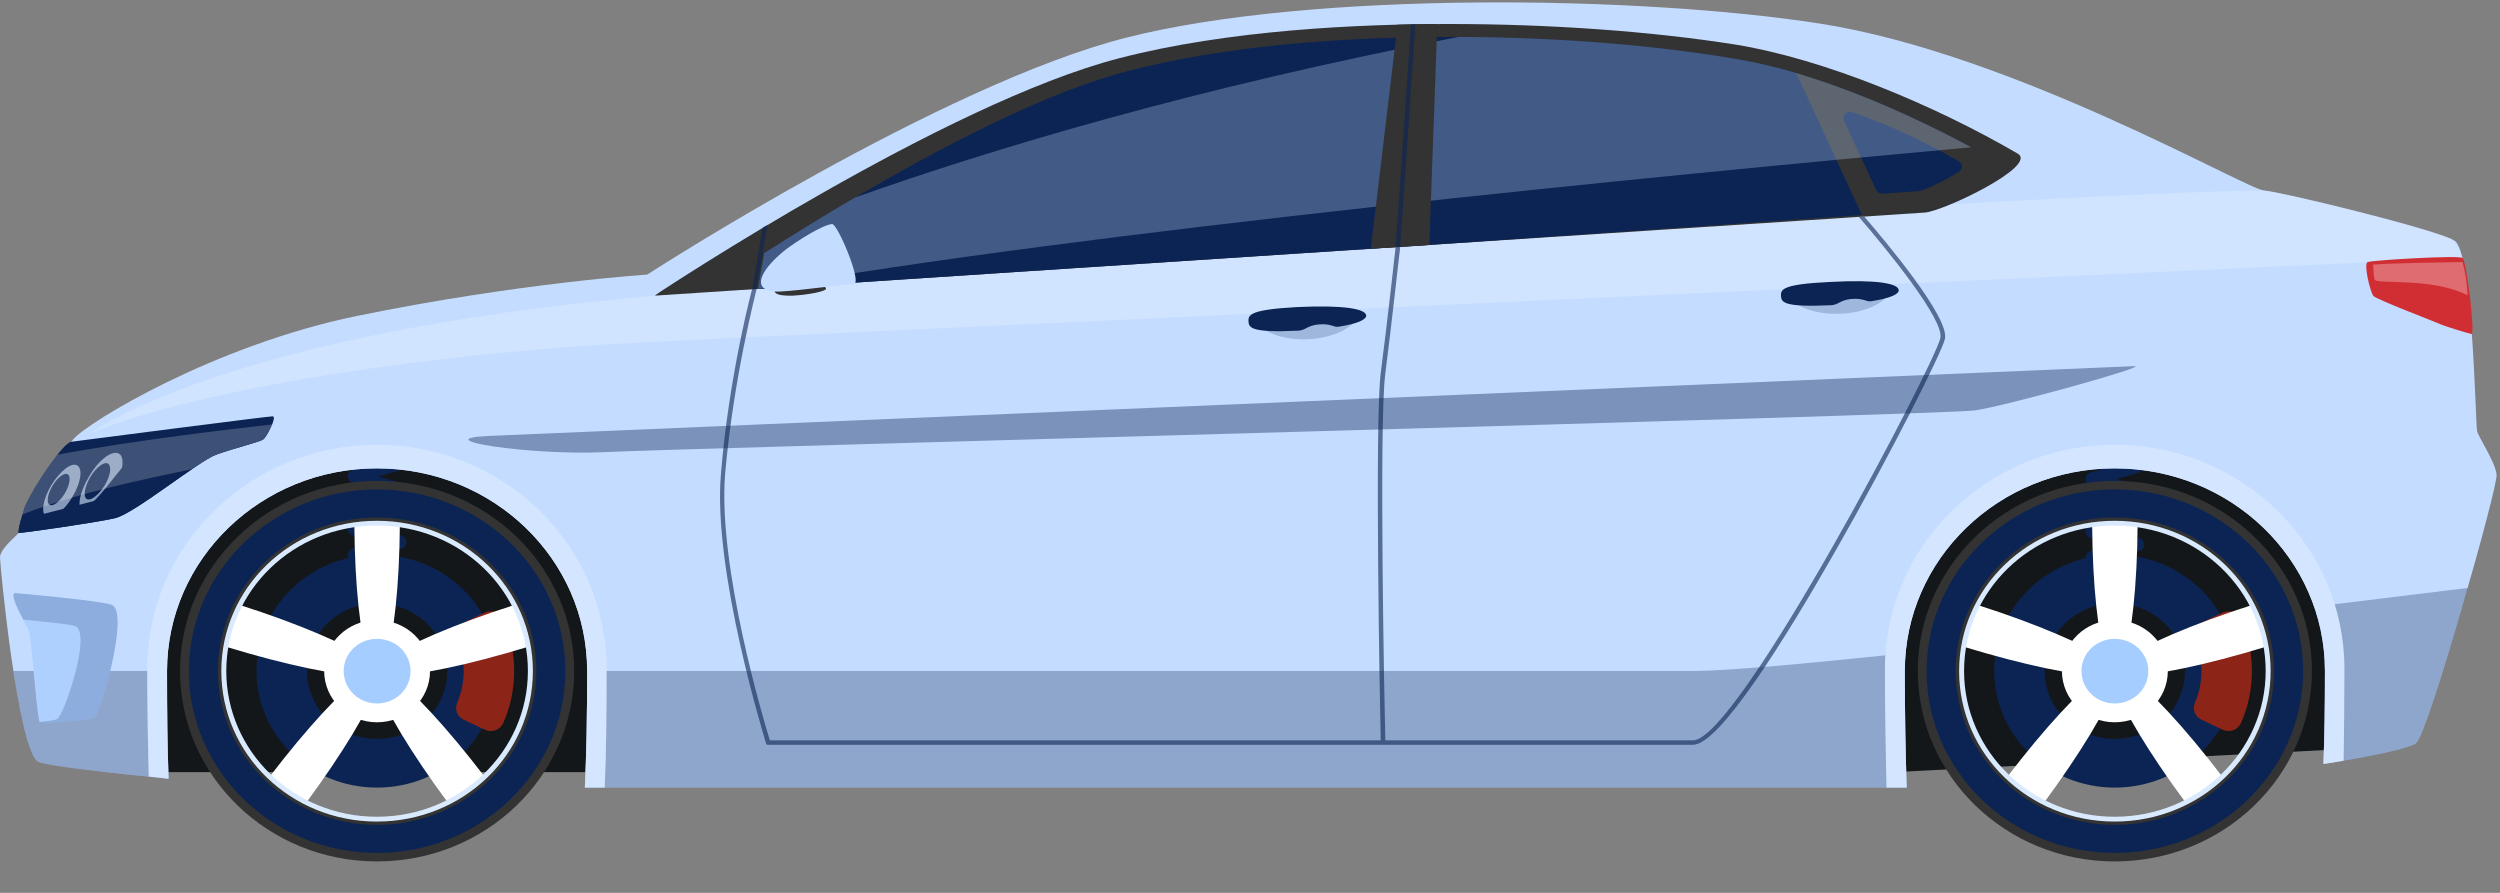 <svg width="70" height="25" viewBox="0 0 70 25" fill="none" xmlns="http://www.w3.org/2000/svg">
<rect x="0" y="0" width="70" height="25" fill="#808080" stroke="none"/>
<g clip-path="url(#clip0_813_2292)">
<path d="M4.453 21.464L4.581 21.619H16.569H53.046L65.344 20.989V12.68H4.453V21.464Z" fill="#13171A"/>
<path d="M9.879 14.985L11.121 15.346C11.228 15.377 11.335 15.326 11.367 15.222C11.399 15.129 11.335 15.026 11.238 14.995L9.997 14.633C9.89 14.602 9.783 14.654 9.751 14.757C9.718 14.85 9.783 14.954 9.879 14.985Z" fill="#0C2453"/>
<path d="M11.238 15.357L9.997 15.718C9.89 15.749 9.783 15.687 9.751 15.594C9.718 15.491 9.783 15.388 9.879 15.357L11.121 14.995C11.228 14.964 11.335 15.026 11.367 15.119C11.399 15.222 11.335 15.326 11.238 15.357Z" fill="#0C2453"/>
<path d="M9.879 14.251L11.121 14.612C11.228 14.643 11.335 14.592 11.367 14.488C11.399 14.395 11.335 14.292 11.238 14.261L9.997 13.899C9.89 13.868 9.783 13.92 9.751 14.023C9.718 14.116 9.783 14.22 9.879 14.251Z" fill="#0C2453"/>
<path d="M11.238 14.623L9.997 14.984C9.89 15.015 9.783 14.953 9.751 14.86C9.718 14.757 9.783 14.654 9.879 14.623L11.121 14.261C11.228 14.23 11.335 14.292 11.367 14.385C11.399 14.488 11.335 14.592 11.238 14.623Z" fill="#0C2453"/>
<path d="M9.879 13.517L11.121 13.879C11.228 13.91 11.335 13.858 11.367 13.755C11.399 13.662 11.335 13.558 11.238 13.527L9.997 13.166C9.89 13.135 9.783 13.186 9.751 13.29C9.718 13.383 9.783 13.486 9.879 13.517Z" fill="#0C2453"/>
<path d="M11.238 13.889L9.997 14.251C9.89 14.282 9.783 14.22 9.751 14.127C9.718 14.023 9.783 13.92 9.879 13.889L11.121 13.527C11.228 13.496 11.335 13.558 11.367 13.651C11.399 13.755 11.335 13.858 11.238 13.889Z" fill="#0C2453"/>
<path d="M9.879 12.783L11.121 13.145C11.228 13.176 11.335 13.124 11.367 13.021C11.399 12.928 11.335 12.825 11.238 12.794L9.997 12.432C9.89 12.401 9.783 12.453 9.751 12.556C9.718 12.649 9.783 12.752 9.879 12.783Z" fill="#0C2453"/>
<path d="M11.238 13.155L9.997 13.517C9.89 13.548 9.783 13.486 9.751 13.393C9.718 13.29 9.783 13.186 9.879 13.155L11.121 12.794C11.228 12.763 11.335 12.825 11.367 12.918C11.399 13.021 11.335 13.124 11.238 13.155Z" fill="#0C2453"/>
<path fill-rule="evenodd" clip-rule="evenodd" d="M13.936 18.788C13.936 20.596 12.427 22.053 10.554 22.053C8.691 22.053 7.182 20.596 7.182 18.788C7.182 16.989 8.691 15.532 10.554 15.532C12.427 15.532 13.936 16.989 13.936 18.788ZM12.523 18.788C12.523 17.744 11.645 16.896 10.554 16.896C9.473 16.896 8.595 17.744 8.595 18.788C8.595 19.842 9.473 20.689 10.554 20.689C11.645 20.689 12.523 19.842 12.523 18.788Z" fill="#0C2453"/>
<path d="M12.983 18.787C12.983 19.108 12.919 19.407 12.801 19.676C12.726 19.862 12.801 20.069 12.983 20.151L13.572 20.43C13.765 20.523 14 20.441 14.086 20.255C14.289 19.8 14.396 19.314 14.396 18.787C14.396 18.271 14.289 17.785 14.086 17.33C14 17.144 13.765 17.062 13.572 17.155L12.983 17.434C12.801 17.516 12.726 17.723 12.801 17.899C12.919 18.178 12.983 18.477 12.983 18.787Z" fill="#8C2418"/>
<path fill-rule="evenodd" clip-rule="evenodd" d="M16.077 18.787C16.077 21.733 13.604 24.12 10.554 24.12C7.514 24.12 5.042 21.733 5.042 18.787C5.042 15.852 7.514 13.465 10.554 13.465C13.604 13.465 16.077 15.852 16.077 18.787ZM14.889 18.787C14.889 16.483 12.951 14.612 10.554 14.612C8.167 14.612 6.23 16.483 6.23 18.787C6.23 21.102 8.167 22.973 10.554 22.973C12.951 22.973 14.889 21.102 14.889 18.787Z" fill="#333333"/>
<path fill-rule="evenodd" clip-rule="evenodd" d="M10.554 23.882C7.653 23.882 5.288 21.598 5.288 18.788C5.288 15.987 7.653 13.703 10.554 13.703C13.465 13.703 15.83 15.987 15.83 18.788C15.83 21.598 13.465 23.882 10.554 23.882ZM10.554 14.489C8.103 14.489 6.101 16.421 6.101 18.788C6.101 21.164 8.103 23.097 10.554 23.097C13.015 23.097 15.017 21.164 15.017 18.788C15.017 16.421 13.015 14.489 10.554 14.489Z" fill="#0C2453"/>
<path d="M12.041 18.787C12.041 19.583 11.378 20.224 10.554 20.224C9.74 20.224 9.077 19.583 9.077 18.787C9.077 18.002 9.74 17.361 10.554 17.361C11.378 17.361 12.041 18.002 12.041 18.787Z" fill="white"/>
<path d="M14.407 16.938C12.726 17.475 11.345 18.074 10.8 18.467C11.024 17.847 11.185 16.4 11.196 14.685C10.989 14.65 10.775 14.633 10.553 14.633C10.339 14.633 10.129 14.65 9.922 14.685C9.933 16.4 10.093 17.847 10.318 18.467C9.772 18.074 8.391 17.475 6.711 16.938C6.518 17.299 6.39 17.692 6.315 18.105C8.006 18.622 9.483 18.932 10.168 18.911C9.612 19.283 8.595 20.379 7.546 21.753C7.846 22.043 8.188 22.28 8.573 22.477C9.601 21.081 10.361 19.821 10.553 19.19C10.757 19.821 11.506 21.081 12.544 22.477C12.93 22.28 13.272 22.043 13.572 21.753C12.523 20.379 11.506 19.283 10.95 18.911C11.624 18.932 13.112 18.622 14.803 18.105C14.728 17.692 14.599 17.299 14.407 16.938Z" fill="white"/>
<path d="M11.496 18.788C11.496 19.294 11.078 19.697 10.554 19.697C10.04 19.697 9.623 19.294 9.623 18.788C9.623 18.291 10.04 17.888 10.554 17.888C11.078 17.888 11.496 18.291 11.496 18.788Z" fill="#A6CDFF"/>
<path fill-rule="evenodd" clip-rule="evenodd" d="M14.921 18.788C14.921 21.123 12.973 23.004 10.553 23.004C8.145 23.004 6.197 21.123 6.197 18.788C6.197 16.462 8.145 14.582 10.553 14.582C12.973 14.582 14.921 16.462 14.921 18.788ZM14.781 18.788C14.781 16.535 12.887 14.716 10.553 14.716C8.22 14.716 6.336 16.535 6.336 18.788C6.336 21.04 8.22 22.869 10.553 22.869C12.887 22.869 14.781 21.04 14.781 18.788Z" fill="#D9EAFF"/>
<path d="M58.537 15.057L59.778 15.418C59.885 15.45 59.992 15.398 60.025 15.294C60.057 15.191 59.992 15.088 59.896 15.067L58.654 14.706C58.547 14.675 58.44 14.726 58.408 14.829C58.376 14.922 58.44 15.026 58.537 15.057Z" fill="#0C2453"/>
<path d="M59.896 15.429L58.654 15.79C58.547 15.811 58.44 15.759 58.408 15.656C58.376 15.563 58.44 15.46 58.537 15.429L59.778 15.067C59.885 15.036 59.992 15.098 60.025 15.191C60.057 15.294 59.992 15.398 59.896 15.429Z" fill="#0C2453"/>
<path d="M58.537 14.323L59.778 14.685C59.885 14.716 59.992 14.664 60.025 14.561C60.057 14.457 59.992 14.354 59.896 14.334L58.654 13.972C58.547 13.941 58.44 13.992 58.408 14.096C58.376 14.189 58.44 14.292 58.537 14.323Z" fill="#0C2453"/>
<path d="M59.896 14.695L58.654 15.057C58.547 15.078 58.44 15.026 58.408 14.933C58.376 14.829 58.44 14.726 58.537 14.695L59.778 14.334C59.885 14.303 59.992 14.364 60.025 14.457C60.057 14.561 59.992 14.664 59.896 14.695Z" fill="#0C2453"/>
<path d="M58.537 13.589L59.778 13.951C59.885 13.982 59.992 13.93 60.025 13.827C60.057 13.724 59.992 13.62 59.896 13.6L58.654 13.238C58.547 13.207 58.44 13.259 58.408 13.362C58.376 13.455 58.44 13.558 58.537 13.589Z" fill="#0C2453"/>
<path d="M59.896 13.961L58.654 14.323C58.547 14.344 58.44 14.292 58.408 14.199C58.376 14.096 58.44 13.992 58.537 13.961L59.778 13.6C59.885 13.569 59.992 13.631 60.025 13.724C60.057 13.827 59.992 13.93 59.896 13.961Z" fill="#0C2453"/>
<path d="M58.537 12.856L59.778 13.217C59.885 13.248 59.992 13.197 60.025 13.093C60.057 12.99 59.992 12.887 59.896 12.866L58.654 12.504C58.547 12.473 58.44 12.525 58.408 12.628C58.376 12.721 58.44 12.825 58.537 12.856Z" fill="#0C2453"/>
<path d="M59.896 13.228L58.654 13.589C58.547 13.61 58.44 13.558 58.408 13.465C58.376 13.362 58.44 13.259 58.537 13.228L59.778 12.866C59.885 12.835 59.992 12.897 60.025 12.99C60.057 13.093 59.992 13.197 59.896 13.228Z" fill="#0C2453"/>
<path fill-rule="evenodd" clip-rule="evenodd" d="M62.593 18.788C62.593 20.596 61.084 22.053 59.211 22.053C57.349 22.053 55.839 20.596 55.839 18.788C55.839 16.989 57.349 15.532 59.211 15.532C61.084 15.532 62.593 16.989 62.593 18.788ZM61.18 18.788C61.18 17.744 60.303 16.896 59.211 16.896C58.13 16.896 57.252 17.744 57.252 18.788C57.252 19.842 58.13 20.689 59.211 20.689C60.303 20.689 61.18 19.842 61.18 18.788Z" fill="#0C2453"/>
<path d="M61.64 18.787C61.64 19.108 61.576 19.407 61.459 19.676C61.384 19.862 61.459 20.069 61.64 20.151L62.229 20.43C62.422 20.523 62.657 20.441 62.743 20.255C62.946 19.8 63.053 19.314 63.053 18.787C63.053 18.271 62.946 17.785 62.743 17.33C62.657 17.144 62.422 17.062 62.229 17.155L61.64 17.434C61.459 17.516 61.384 17.723 61.459 17.899C61.576 18.178 61.64 18.477 61.64 18.787Z" fill="#8C2418"/>
<path fill-rule="evenodd" clip-rule="evenodd" d="M64.734 18.787C64.734 21.733 62.261 24.12 59.211 24.12C56.171 24.12 53.699 21.733 53.699 18.787C53.699 15.852 56.171 13.465 59.211 13.465C62.261 13.465 64.734 15.852 64.734 18.787ZM63.546 18.787C63.546 16.483 61.608 14.612 59.211 14.612C56.824 14.612 54.887 16.483 54.887 18.787C54.887 21.102 56.824 22.973 59.211 22.973C61.608 22.973 63.546 21.102 63.546 18.787Z" fill="#333333"/>
<path fill-rule="evenodd" clip-rule="evenodd" d="M59.211 23.882C56.31 23.882 53.945 21.598 53.945 18.788C53.945 15.987 56.31 13.703 59.211 13.703C62.122 13.703 64.488 15.987 64.488 18.788C64.488 21.598 62.122 23.882 59.211 23.882ZM59.211 14.489C56.76 14.489 54.758 16.421 54.758 18.788C54.758 21.164 56.76 23.097 59.211 23.097C61.673 23.097 63.674 21.164 63.674 18.788C63.674 16.421 61.673 14.489 59.211 14.489Z" fill="#0C2453"/>
<path d="M60.699 18.787C60.699 19.583 60.035 20.224 59.211 20.224C58.398 20.224 57.734 19.583 57.734 18.787C57.734 18.002 58.398 17.361 59.211 17.361C60.035 17.361 60.699 18.002 60.699 18.787Z" fill="white"/>
<path d="M63.064 16.938C61.384 17.475 60.003 18.074 59.457 18.467C59.682 17.847 59.843 16.4 59.853 14.685C59.647 14.65 59.432 14.633 59.211 14.633C58.997 14.633 58.787 14.65 58.58 14.685C58.59 16.4 58.751 17.847 58.976 18.467C58.43 18.074 57.049 17.475 55.369 16.938C55.176 17.299 55.048 17.692 54.973 18.105C56.664 18.622 58.141 18.932 58.826 18.911C58.269 19.283 57.252 20.379 56.203 21.753C56.503 22.043 56.846 22.28 57.231 22.477C58.259 21.081 59.019 19.821 59.211 19.19C59.415 19.821 60.164 21.081 61.202 22.477C61.587 22.28 61.93 22.043 62.23 21.753C61.181 20.379 60.164 19.283 59.607 18.911C60.282 18.932 61.769 18.622 63.46 18.105C63.386 17.692 63.257 17.299 63.064 16.938Z" fill="white"/>
<path d="M60.153 18.788C60.153 19.294 59.735 19.697 59.211 19.697C58.697 19.697 58.28 19.294 58.28 18.788C58.28 18.291 58.697 17.888 59.211 17.888C59.735 17.888 60.153 18.291 60.153 18.788Z" fill="#A6CDFF"/>
<path fill-rule="evenodd" clip-rule="evenodd" d="M63.578 18.788C63.578 21.123 61.63 23.004 59.211 23.004C56.803 23.004 54.855 21.123 54.855 18.788C54.855 16.462 56.803 14.582 59.211 14.582C61.63 14.582 63.578 16.462 63.578 18.788ZM63.439 18.788C63.439 16.535 61.545 14.716 59.211 14.716C56.878 14.716 54.994 16.535 54.994 18.788C54.994 21.04 56.878 22.869 59.211 22.869C61.545 22.869 63.439 21.04 63.439 18.788Z" fill="#D9EAFF"/>
<path d="M69.904 13.29C69.871 12.938 69.401 12.246 69.358 12.07C69.315 11.895 69.24 7.037 68.726 6.738C68.223 6.428 63.899 5.374 63.385 5.332C62.882 5.291 56.353 1.498 50.959 0.661C45.928 -0.124 36.755 -0.258 31.575 1.044C26.384 2.346 18.121 7.689 18.121 7.689C18.121 7.689 14.546 7.916 9.997 8.846C6.015 9.662 2.462 11.812 2.044 12.308C1.627 12.793 0.578 14.85 0.524 14.922C0.471 14.995 0 15.367 0 15.604C0 15.832 0.514 21.143 1.092 21.34C1.391 21.453 3.147 21.65 4.72 21.805C4.688 20.927 4.677 19.924 4.677 18.787C4.677 15.656 7.31 13.114 10.553 13.114C13.807 13.114 16.44 15.656 16.44 18.787C16.44 20.048 16.419 21.123 16.376 22.053C26.93 22.053 44.119 22.053 53.388 22.053C53.356 21.113 53.335 20.027 53.335 18.787C53.335 15.656 55.968 13.114 59.211 13.114C62.465 13.114 65.098 15.656 65.098 18.787C65.098 19.759 65.087 20.627 65.055 21.392C66.414 21.174 67.528 20.947 67.667 20.792C68.02 20.399 69.947 13.631 69.904 13.29Z" fill="#C4DCFF"/>
<g style="mix-blend-mode:overlay" opacity="0.2">
<path d="M2.547 12.122C5.63 10.872 12.041 9.88 18.131 9.58C22.359 9.363 68.951 7.224 68.951 7.224C68.951 7.21 68.947 7.2 68.94 7.193C68.919 7.12 68.855 6.924 68.641 6.686C67.849 6.335 63.878 5.374 63.385 5.333C58.173 5.364 31.511 7.12 18.335 8.278C6.229 9.342 2.547 12.122 2.547 12.122Z" fill="white"/>
</g>
<g style="mix-blend-mode:overlay" opacity="0.3">
<path d="M0.375 18.787C0.567 20.058 0.824 21.247 1.092 21.34C1.391 21.454 3.147 21.65 4.72 21.805C4.688 20.927 4.677 19.924 4.677 18.787C2.012 18.787 0.375 18.787 0.375 18.787Z" fill="#0C2453"/>
<path d="M69.101 16.462C69.101 16.462 67.324 16.679 64.788 16.989C64.991 17.558 65.098 18.157 65.098 18.787C65.098 19.759 65.087 20.627 65.055 21.392C66.415 21.174 67.528 20.947 67.667 20.792C67.859 20.575 68.534 18.415 69.101 16.462Z" fill="#0C2453"/>
<path d="M53.388 22.053C53.356 21.113 53.335 20.027 53.335 18.787C53.335 18.622 53.342 18.457 53.356 18.291C50.605 18.581 48.325 18.787 47.448 18.787C45.693 18.787 29.37 18.787 16.44 18.787C16.44 20.048 16.419 21.123 16.376 22.053C26.93 22.053 44.119 22.053 53.388 22.053Z" fill="#0C2453"/>
</g>
<path d="M10.553 12.453C7.011 12.453 4.121 15.264 4.121 18.725C4.121 19.852 4.142 20.854 4.163 21.743C4.349 21.764 4.534 21.784 4.72 21.805C4.688 20.927 4.677 19.924 4.677 18.787C4.677 15.656 7.31 13.114 10.553 13.114C13.807 13.114 16.44 15.656 16.44 18.787C16.44 20.048 16.419 21.123 16.376 22.053C16.561 22.053 16.747 22.053 16.933 22.053C16.975 21.092 16.986 19.997 16.986 18.725C16.986 15.264 14.107 12.453 10.553 12.453Z" fill="#D4E5FF"/>
<path d="M59.211 12.453C55.668 12.453 52.778 15.264 52.778 18.725C52.778 19.976 52.8 21.082 52.821 22.053C53.014 22.053 53.203 22.053 53.388 22.053C53.356 21.113 53.335 20.027 53.335 18.787C53.335 15.656 55.968 13.114 59.211 13.114C62.465 13.114 65.098 15.656 65.098 18.787C65.098 19.759 65.087 20.627 65.055 21.392C65.248 21.364 65.437 21.333 65.622 21.299C65.633 20.534 65.644 19.676 65.644 18.725C65.644 15.264 62.765 12.453 59.211 12.453Z" fill="#D4E5FF"/>
<path d="M40.587 0.672C38.051 0.672 34.39 0.837 31.329 1.633C26.459 2.893 18.549 8.133 18.463 8.185L18.335 8.278C18.335 8.278 50.82 6.149 53.892 5.952C54.405 5.921 57.092 4.64 56.492 4.299C54.17 2.945 51.077 1.653 48.604 1.25C46.26 0.878 43.413 0.672 40.587 0.672Z" fill="#333333"/>
<path d="M48.625 1.653C46.281 1.25 43.434 1.033 40.608 1.033C38.082 1.033 34.422 1.209 31.371 2.046C28.353 2.873 24.157 5.332 21.396 7.089L21.225 8.092C25.452 7.813 33.598 7.275 40.726 6.81C47.17 6.366 52.789 5.973 53.988 5.89C54.319 5.87 55.797 5.136 56.246 4.723C54.212 3.503 51.215 2.088 48.625 1.653Z" fill="#0C2453"/>
<path d="M52.136 6.025C53.024 5.963 53.666 5.921 53.988 5.89C54.319 5.87 55.797 5.136 56.246 4.723C54.641 3.762 52.425 2.677 50.295 2.046L52.136 6.025Z" fill="#333333"/>
<path d="M52.532 5.322C52.564 5.384 52.629 5.425 52.704 5.425C53.185 5.394 53.528 5.363 53.71 5.353C53.87 5.343 54.491 5.043 54.855 4.805C54.962 4.733 54.962 4.578 54.844 4.516C53.999 4.02 52.928 3.503 51.858 3.142C51.708 3.09 51.569 3.235 51.633 3.379L52.532 5.322Z" fill="#0C2453"/>
<g style="mix-blend-mode:overlay" opacity="0.3">
<path d="M48.625 1.653C46.345 1.261 43.595 1.044 40.844 1.033C33.416 2.47 27.764 4.175 23.943 5.529C23.023 6.066 22.156 6.604 21.396 7.089L21.225 8.092C21.246 8.085 21.271 8.081 21.299 8.081C30.312 6.49 46.592 4.909 55.197 4.123C53.26 3.08 50.798 2.015 48.625 1.653Z" fill="#BFDAFF"/>
</g>
<path d="M68.951 7.223C68.855 7.141 66.425 7.285 66.297 7.337C66.168 7.378 66.372 8.195 66.457 8.288C66.532 8.381 68.234 9.032 68.298 9.063C68.352 9.104 69.123 9.342 69.208 9.352C69.304 9.352 69.069 7.327 68.951 7.223Z" fill="#D12E34"/>
<g style="mix-blend-mode:overlay" opacity="0.3">
<path d="M69.09 8.267C68.084 7.751 66.5 7.978 66.489 7.823C66.468 7.771 66.457 7.585 66.446 7.41C66.832 7.368 68.908 7.337 68.951 7.337C69.026 7.637 69.069 7.833 69.09 8.267Z" fill="white"/>
</g>
<g style="mix-blend-mode:overlay" opacity="0.4">
<path d="M13.711 12.205C13.711 12.205 59.265 10.272 59.757 10.252C60.249 10.231 56.161 11.368 55.294 11.492C54.416 11.616 19.02 12.556 16.933 12.659C14.835 12.763 11.827 12.287 13.711 12.205Z" fill="#0C2453"/>
</g>
<path d="M38.382 6.965C38.932 6.931 39.478 6.896 40.02 6.862L40.245 0.672C39.888 0.672 39.517 0.679 39.132 0.692L38.382 6.965Z" fill="#333333"/>
<path d="M0.717 14.137C0.632 14.323 0.482 14.923 0.525 14.923C0.664 14.923 2.687 14.633 3.222 14.509C3.757 14.385 5.534 12.928 6.048 12.732C6.561 12.546 7.257 12.38 7.364 12.308C7.471 12.236 7.771 11.657 7.632 11.657C7.493 11.657 2.387 12.318 1.991 12.37C1.777 12.401 1.006 13.507 0.717 14.137Z" fill="#0C2453"/>
<g style="mix-blend-mode:overlay" opacity="0.6">
<path fill-rule="evenodd" clip-rule="evenodd" d="M3.168 13.713C2.89 14.178 2.515 14.468 2.333 14.354C2.141 14.251 2.216 13.796 2.494 13.341C2.761 12.876 3.136 12.597 3.329 12.701C3.511 12.804 3.446 13.259 3.168 13.713ZM3.018 12.98C2.911 12.918 2.687 13.093 2.526 13.362C2.365 13.641 2.323 13.91 2.43 13.972C2.547 14.034 2.761 13.858 2.933 13.589C3.093 13.321 3.136 13.042 3.018 12.98Z" fill="#D6E7FF"/>
</g>
<g style="mix-blend-mode:overlay" opacity="0.6">
<path fill-rule="evenodd" clip-rule="evenodd" d="M2.023 13.92C1.787 14.313 1.466 14.561 1.306 14.468C1.134 14.385 1.199 13.982 1.434 13.589C1.68 13.186 2.001 12.938 2.162 13.031C2.323 13.124 2.269 13.517 2.023 13.92ZM1.894 13.279C1.798 13.228 1.605 13.372 1.466 13.61C1.327 13.848 1.295 14.085 1.391 14.137C1.488 14.189 1.68 14.044 1.819 13.806C1.959 13.569 1.991 13.331 1.894 13.279Z" fill="#D6E7FF"/>
</g>
<path d="M7.546 12.029C6.582 12.184 3.874 12.618 3.778 12.68C3.66 12.742 2.729 14.013 2.611 14.034C2.537 14.054 1.348 14.354 0.589 14.55C0.535 14.747 0.503 14.922 0.524 14.922C0.663 14.922 2.686 14.633 3.222 14.509C3.757 14.385 5.533 12.928 6.047 12.732C6.561 12.546 7.257 12.38 7.364 12.308C7.407 12.277 7.481 12.163 7.546 12.029Z" fill="#0C2453"/>
<g style="mix-blend-mode:overlay" opacity="0.2">
<path d="M1.605 12.732C1.295 13.114 0.91 13.724 0.717 14.137C0.696 14.199 0.653 14.303 0.621 14.406C2.205 13.786 3.928 13.445 5.373 13.135C5.662 12.938 5.908 12.794 6.047 12.732C6.561 12.546 7.257 12.38 7.364 12.308C7.417 12.267 7.546 12.05 7.621 11.884C6.518 12.008 3.757 12.329 1.605 12.732Z" fill="white"/>
</g>
<g style="mix-blend-mode:overlay" opacity="0.6">
<path d="M52.2 6.066L52.05 6.077C52.821 6.965 54.448 8.96 54.33 9.466C54.18 10.179 48.657 20.73 47.405 20.73H38.789C38.767 19.966 38.607 11.802 38.789 10.458C38.971 9.053 39.196 6.945 39.206 6.924L39.634 0.682C39.592 0.682 39.549 0.682 39.506 0.682L39.078 6.914C39.078 6.934 38.842 9.042 38.66 10.448C38.489 11.791 38.639 19.945 38.66 20.73H21.556C21.407 20.255 20.09 15.863 20.304 13.269C20.54 10.541 21.182 8.133 21.182 8.102L21.492 6.294C21.449 6.321 21.403 6.349 21.353 6.376L21.064 8.081C21.053 8.102 20.411 10.52 20.186 13.269C19.951 16.018 21.439 20.761 21.449 20.813L21.471 20.854H47.405C48.144 20.854 49.985 17.899 51.397 15.419C52.949 12.701 54.384 9.838 54.459 9.487C54.587 8.887 52.789 6.748 52.2 6.066Z" fill="#0C2453"/>
</g>
<path d="M23.13 8.081C23.13 8.164 22.595 8.257 22.199 8.278C21.803 8.288 21.685 8.226 21.685 8.133C21.674 8.05 21.995 7.968 22.402 7.947C22.798 7.937 23.119 7.988 23.13 8.081Z" fill="#333333"/>
<path d="M23.911 7.947C23.397 7.988 22.027 8.185 21.685 8.164C20.968 8.102 21.375 7.461 22.059 6.944C22.68 6.5 23.162 6.273 23.301 6.273C23.462 6.283 24.147 7.926 23.911 7.947Z" fill="#C4DCFF"/>
<path d="M0.428 16.607C0.428 16.607 2.825 16.814 3.136 16.938C3.628 17.155 2.825 19.955 2.644 20.09C2.494 20.193 1.199 20.244 1.124 20.244C1.038 20.244 0.877 17.785 0.813 17.661C0.76 17.537 0.214 16.617 0.428 16.607Z" fill="#ADD0FF"/>
<g style="mix-blend-mode:overlay" opacity="0.2">
<path d="M3.136 16.938C2.826 16.814 0.428 16.607 0.428 16.607C0.278 16.617 0.482 17.041 0.653 17.351C1.284 17.413 1.948 17.475 2.098 17.527C2.59 17.702 1.788 20.027 1.606 20.131C1.552 20.162 1.349 20.193 1.102 20.213C1.11 20.234 1.117 20.244 1.124 20.244C1.199 20.244 2.494 20.193 2.644 20.09C2.826 19.955 3.628 17.155 3.136 16.938Z" fill="#0C2453"/>
</g>
<g style="mix-blend-mode:overlay" opacity="0.2">
<path d="M37.986 8.846C37.997 9.104 37.398 9.466 36.638 9.497C35.878 9.538 35.236 9.249 35.225 8.991C35.214 8.722 35.824 8.681 36.595 8.639C37.355 8.608 37.975 8.588 37.986 8.846Z" fill="#0C2453"/>
</g>
<path d="M38.254 8.836C38.254 8.949 38.018 9.063 37.494 9.146C37.333 9.177 37.29 9.053 36.926 9.084C36.595 9.115 36.562 9.249 36.349 9.259C35.032 9.321 34.968 9.177 34.957 9.001C34.946 8.815 35 8.67 36.316 8.598C37.644 8.536 38.243 8.65 38.254 8.836Z" fill="#0C2453"/>
<g style="mix-blend-mode:overlay" opacity="0.2">
<path d="M52.896 8.133C52.917 8.391 52.318 8.753 51.547 8.784C50.787 8.825 50.156 8.536 50.134 8.278C50.124 8.009 50.745 7.968 51.504 7.926C52.264 7.895 52.885 7.875 52.896 8.133Z" fill="#0C2453"/>
</g>
<path d="M53.164 8.123C53.175 8.236 52.928 8.35 52.404 8.433C52.243 8.464 52.2 8.34 51.837 8.371C51.516 8.402 51.483 8.536 51.269 8.546C49.942 8.608 49.878 8.464 49.867 8.288C49.856 8.102 49.91 7.957 51.237 7.895C52.554 7.823 53.153 7.937 53.164 8.123Z" fill="#0C2453"/>
</g>
<defs>
<clipPath id="clip0_813_2292">
<rect width="70" height="24.182" fill="white"/>
</clipPath>
</defs>
</svg>
